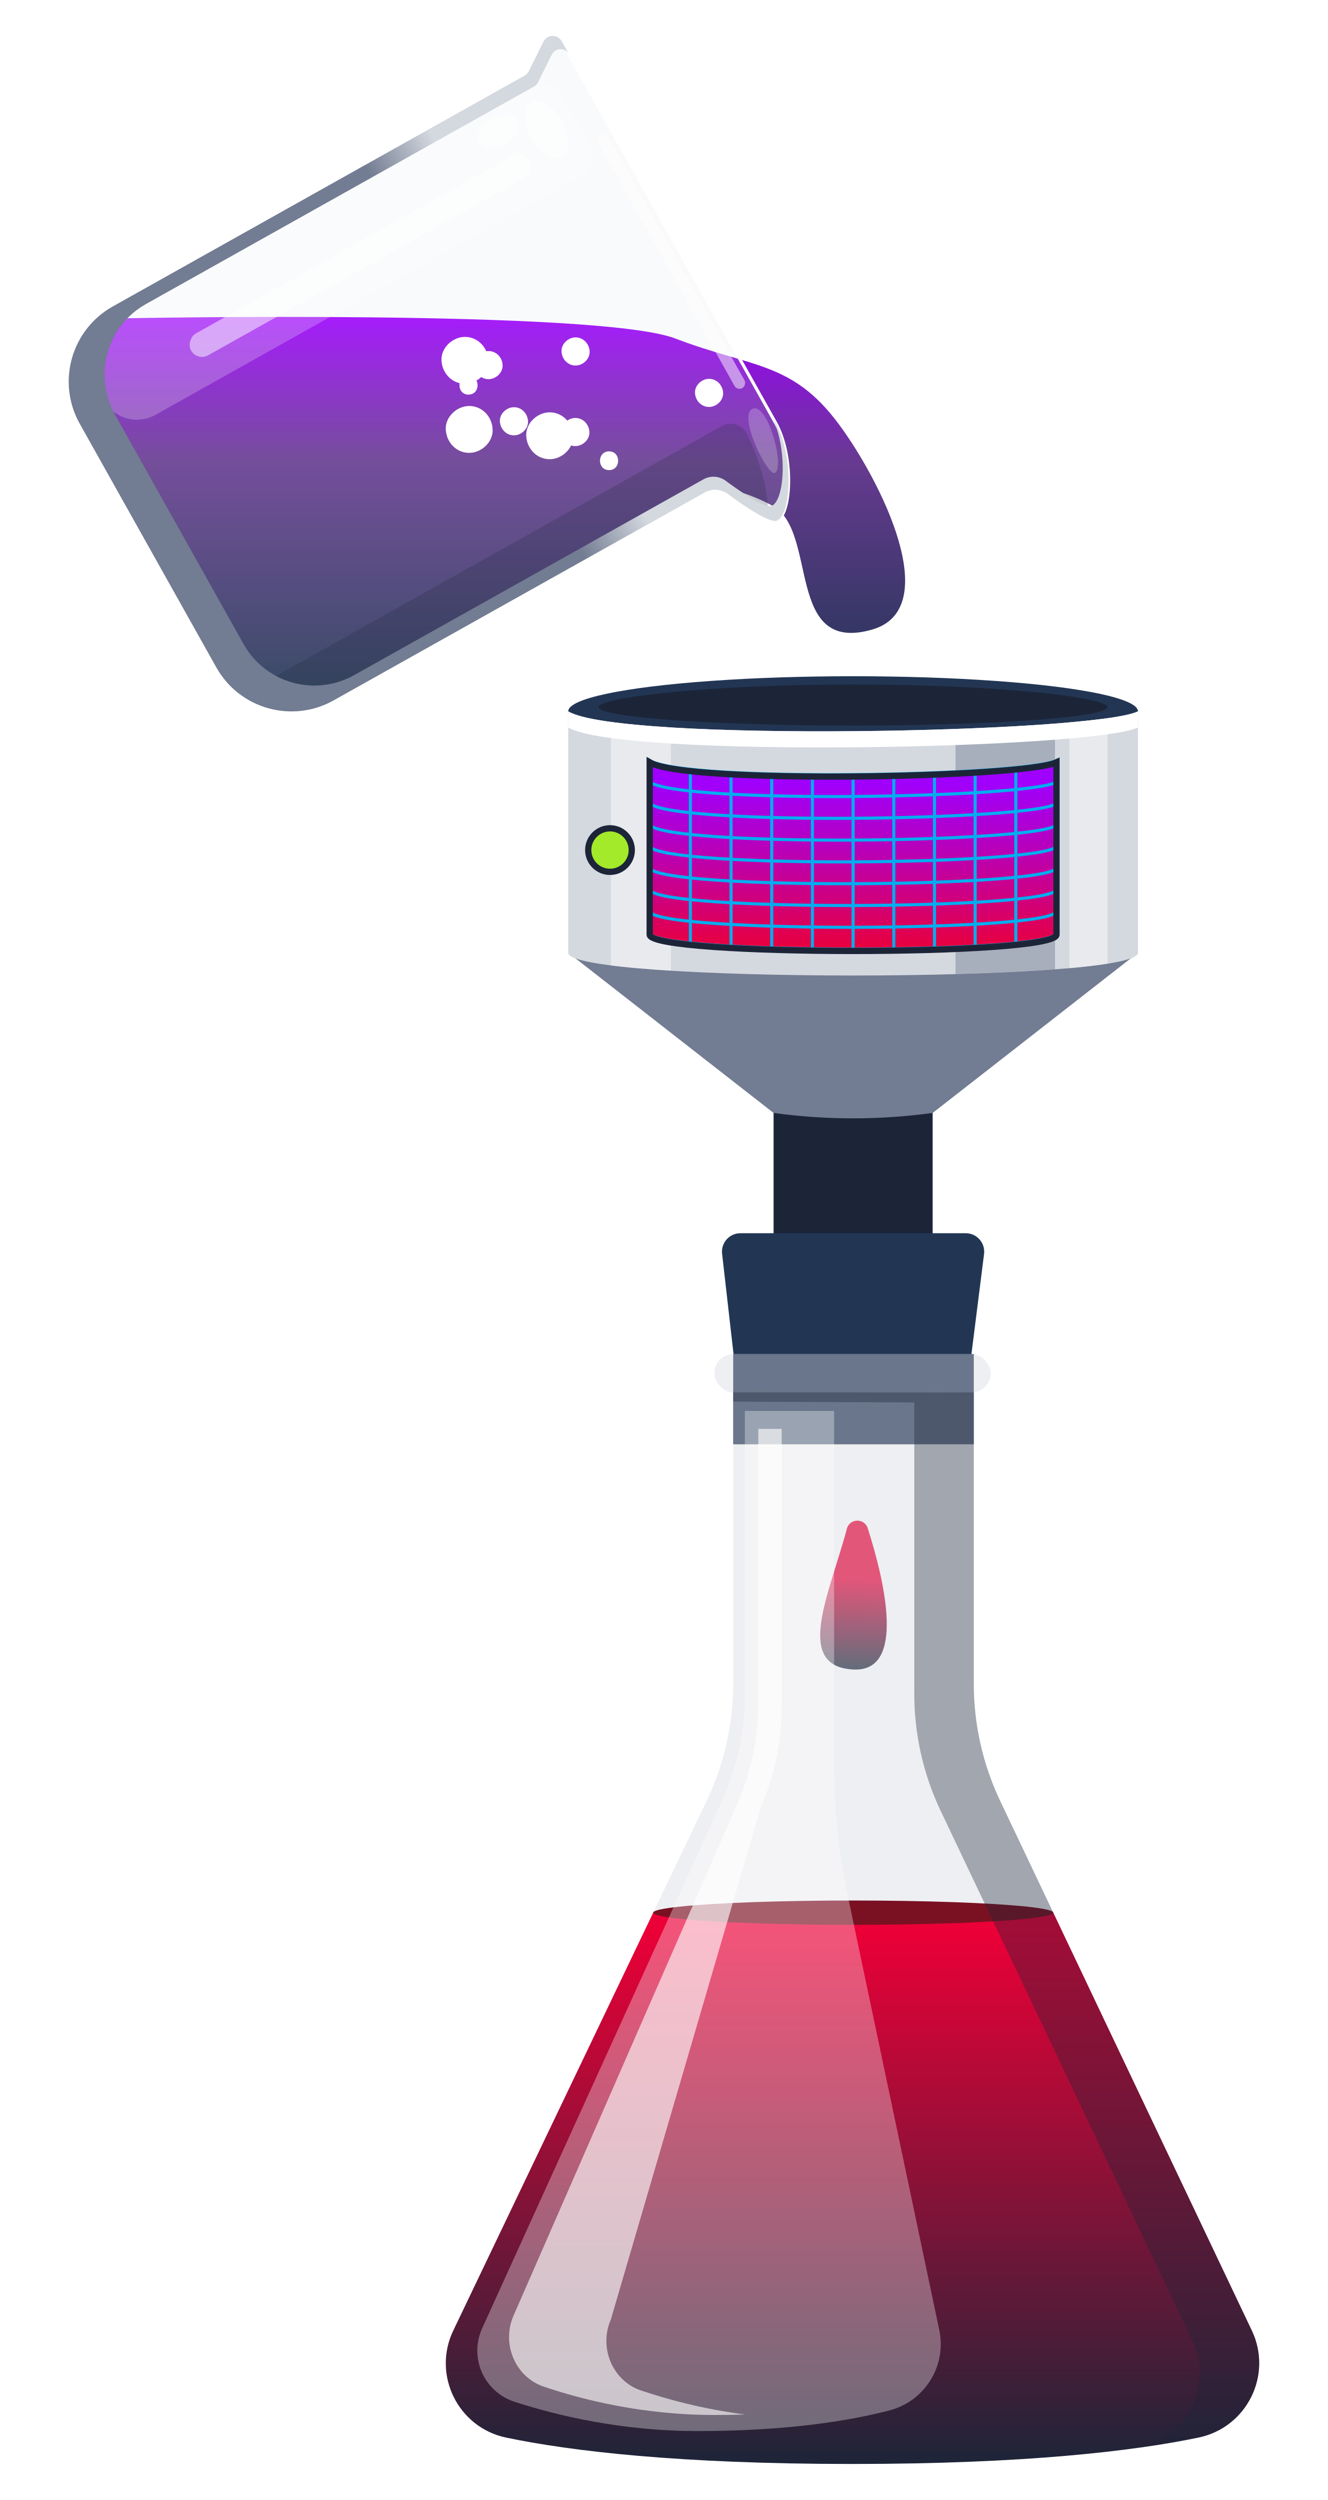 <?xml version="1.0" encoding="UTF-8"?>
<svg id="Layer_1" data-name="Layer 1" xmlns="http://www.w3.org/2000/svg" width="425" height="800" xmlns:xlink="http://www.w3.org/1999/xlink" viewBox="0 0 425 800">
  <defs>
    <linearGradient id="linear-gradient" x1="273.72" y1="505.44" x2="272.72" y2="533.55" gradientUnits="userSpaceOnUse">
      <stop offset="0" stop-color="#eb0037"/>
      <stop offset="1" stop-color="#1c2538"/>
    </linearGradient>
    <linearGradient id="linear-gradient-2" x1="272.82" y1="617.66" x2="272.82" y2="789.16" xlink:href="#linear-gradient"/>
    <linearGradient id="linear-gradient-3" x1="157.94" y1="222.49" x2="157.94" y2="101.41" gradientUnits="userSpaceOnUse">
      <stop offset="0" stop-color="#223654"/>
      <stop offset=".62" stop-color="#673a91"/>
      <stop offset="1" stop-color="#9f00ff"/>
    </linearGradient>
    <linearGradient id="linear-gradient-4" x1="-3345.69" y1="-1750.72" x2="-3345.69" y2="-1946.9" gradientTransform="translate(-3114.34 -1881.8) rotate(-119.27) scale(1 -1)" gradientUnits="userSpaceOnUse">
      <stop offset=".62" stop-color="#727c92"/>
      <stop offset=".74" stop-color="#d4d8df"/>
    </linearGradient>
    <clipPath id="clippath">
      <path d="M364.19,227.64c-14.46,6.93-165.72,9.97-182.35,0v77.23c0,9.74,182.35,9.74,182.35,0v-77.23Z" style="fill: none; stroke-width: 0px;"/>
    </clipPath>
    <linearGradient id="linear-gradient-5" x1="273.02" y1="244.9" x2="273.02" y2="304.9" gradientUnits="userSpaceOnUse">
      <stop offset=".07" stop-color="#9f00ff"/>
      <stop offset=".18" stop-color="#a500ed"/>
      <stop offset=".42" stop-color="#b600bf"/>
      <stop offset=".74" stop-color="#d20077"/>
      <stop offset="1" stop-color="#eb0037"/>
    </linearGradient>
    <filter id="outer-glow-1" filterUnits="userSpaceOnUse">
      <feOffset dx="0" dy="0"/>
      <feGaussianBlur result="blur" stdDeviation="4"/>
      <feFlood flood-color="#a3ea2a" flood-opacity="1"/>
      <feComposite in2="blur" operator="in"/>
      <feComposite in="SourceGraphic"/>
    </filter>
  </defs>
  <rect x="247.57" y="332.64" width="50.9" height="72.96" style="fill: #1c2538; stroke-width: 0px;"/>
  <path d="M277.71,489.05c-1.06-3.32-5.8-3.2-6.69.16-5.41,20.56-17.25,44.21,2.23,45.05,16.64.72,9.94-28,4.45-45.22Z" style="fill: url(#linear-gradient); stroke-width: 0px;"/>
  <rect x="234.65" y="433.31" width="76.99" height="28.88" style="fill: #223654; stroke-width: 0px;"/>
  <path d="M400.65,745.86l-63.57-133.79h-128.04l-63.95,133.66c-6.86,14.24,1.48,31.13,16.96,34.34,20.71,4.3,55.06,8.42,110.66,8.42s90.21-4.15,110.89-8.47c15.39-3.21,23.76-19.94,17.05-34.16Z" style="fill: url(#linear-gradient-2); stroke-width: 0px;"/>
  <path d="M40.8,101.84s150.72-2.91,175.3,6.48c24.58,9.39,37.4,7.33,52.27,27.32,13.59,18.27,34,59.22,10.67,65.85-27.96,7.94-16.99-31.72-31.9-39.69-14.91-7.97-23.84-5.7-23.84-5.7l-116.31,66.39h-18.66l-22.5-21.71L26.2,115.34l14.6-13.5Z" style="fill: url(#linear-gradient-3); stroke-width: 0px;"/>
  <rect x="228.61" y="433.31" width="88.43" height="12.29" rx="6.15" ry="6.15" style="fill: #d4d8df; opacity: .4; stroke-width: 0px;"/>
  <path d="M320.09,576.31c-5.56-11.7-8.45-24.5-8.45-37.46v-93.25l-76.99-.36v93.49c0,13.04-2.92,25.91-8.55,37.67l-17.07,35.67h128.04l-16.99-35.76Z" style="fill: #d4d8df; opacity: .4; stroke-width: 0px;"/>
  <ellipse cx="273.06" cy="612.07" rx="64.02" ry="3.89" style="fill: #7a1123; stroke-width: 0px;"/>
  <path d="M238.38,451.49v91.2c0,11.49-2.46,22.84-7.21,33.3l-76.87,169.1c-4.25,9.35.58,20.31,10.34,23.49,13.7,4.45,34.35,9.38,58.62,9.38,28.58,0,48.46-3.25,61.4-6.61,11.33-2.95,18.35-14.28,15.93-25.74l-29.56-140.29c-2.72-12.91-4.09-26.08-4.09-39.27v-114.54h-28.56Z" style="fill: #fff; opacity: .33; stroke-width: 0px;"/>
  <path d="M400.65,745.86l-63.57-133.79-16.99-35.76c-5.56-11.7-8.45-24.5-8.45-37.46v-93.25l-76.99-.36v3.29l57.95.27v93.25c0,12.96,2.89,25.76,8.45,37.46l15.47,32.56,65.09,136.99c6.71,14.22-1.66,30.95-17.05,34.16-.32.07-.64.13-.96.2,7.77-1.07,14.39-2.22,19.99-3.39,15.39-3.21,23.76-19.94,17.05-34.16Z" style="fill: #1c2538; opacity: .36; stroke-width: 0px;"/>
  <path d="M242.68,457.24v87.72c0,11.13-2.29,22.12-6.72,32.25l-71.6,163.78c-3.96,9.05.54,19.67,9.64,22.75,12.76,4.31,32,9.08,54.6,9.08,3.43,0,6.72-.05,9.89-.15-13.39-1.73-24.82-4.82-33.35-7.7-9.1-3.07-13.59-13.69-9.64-22.75l47.94-163.78c4.43-10.13,6.72-21.12,6.72-32.25v-88.95h-7.48Z" style="fill: #fff; opacity: .62; stroke-width: 0px;"/>
  <path d="M248.82,166.52c4.46-2.5,5.24-20.75-.65-31.27L179.75,13.18c-1.29-2.3-4.63-2.22-5.81.14l-4.72,9.47c-.29.59-.76,1.08-1.33,1.4L36.09,98.06c-13.27,7.44-18,24.23-10.56,37.5l43.72,78c7.44,13.27,24.23,18,37.5,10.56l118.71-66.53c2.39-1.34,5.34-1.15,7.53.47,4.97,3.68,13.64,9.68,15.83,8.46Z" style="fill: #d4d8df; opacity: .13; stroke-width: 0px;"/>
  <path d="M179.44,29.91l9.68,17.27c1.76,3.14.64,7.11-2.5,8.87L49.76,132.75c-5.87,3.29-13.3,1.2-16.59-4.67l-9.14-16.31c.42-1.04.9-2.05,1.44-3.03L170.57,27.41c3.14-1.76,7.11-.64,8.87,2.5Z" style="fill: #fff; opacity: .22; stroke-width: 0px;"/>
  <path d="M248.82,166.52c4.46-2.5,5.24-20.75-.65-31.27L179.75,13.18c-1.29-2.3-4.63-2.22-5.81.14l-4.72,9.47c-.29.59-.76,1.08-1.33,1.4L36.09,98.06c-13.27,7.44-18,24.23-10.56,37.5l43.72,78c7.44,13.27,24.23,18,37.5,10.56l118.71-66.53c2.39-1.34,5.34-1.15,7.53.47,4.97,3.68,13.64,9.68,15.83,8.46Z" style="fill: none; stroke: #fff; stroke-miterlimit: 10;"/>
  <path d="M239.15,139.03c6.58,13.84,6.51,22.82,6.51,22.82l-3.61,2.34c-3.09-1.81-6.54-4.26-9.06-6.13-2.2-1.63-5.15-1.81-7.53-.47l-118.71,66.53c-2.49,1.39-5.1,2.36-7.74,2.92l-10.67-10.74,142.55-79.9c3-1.68,6.79-.47,8.26,2.63Z" style="fill: #1c2538; opacity: .22; stroke-width: 0px;"/>
  <path d="M179.75,13.18l2.32,4.14c-1.22-2.17-4.36-2.09-5.47.13l-4.45,8.92c-.28.56-.72,1.02-1.26,1.32L46.72,97.29c-12.5,7.01-16.96,22.82-9.95,35.33l41.19,73.5c7.01,12.5,22.82,16.96,35.33,9.95l111.84-62.68c2.25-1.26,5.03-1.09,7.1.45,4.68,3.47,12.86,9.12,14.91,7.97,4.2-2.35,4.94-19.55-.62-29.46l1.63,2.92c5.9,10.52,5.11,28.77.65,31.27-2.18,1.22-10.86-4.78-15.83-8.46-2.2-1.63-5.15-1.81-7.53-.47l-118.71,66.53c-13.27,7.44-30.06,2.71-37.5-10.56l-43.72-78c-7.44-13.27-2.71-30.06,10.56-37.5L167.89,24.19c.58-.32,1.04-.81,1.33-1.4l4.72-9.47c1.18-2.36,4.52-2.44,5.81-.14Z" style="fill: url(#linear-gradient-4); stroke-width: 0px;"/>
  <path d="M247.97,151.35c-2.25,1.22-12.16-18.74-7.01-20.6,4.8-1.74,10.33,18.79,7.01,20.6Z" style="fill: #fff; opacity: .22; stroke-width: 0px;"/>
  <rect x="111.31" y="19.68" width="8.02" height="124.21" rx="4.01" ry="4.01" transform="translate(100.36 222.38) rotate(-119.27)" style="fill: #fff; opacity: .49; stroke-width: 0px;"/>
  <ellipse cx="159.54" cy="42.11" rx="7.07" ry="4.63" transform="translate(-.22 83.38) rotate(-29.27)" style="fill: #fff; opacity: .49; stroke-width: 0px;"/>
  <ellipse cx="174.9" cy="41.5" rx="5.59" ry="10.03" transform="translate(2.04 90.81) rotate(-29.27)" style="fill: #fff; opacity: .49; stroke-width: 0px;"/>
  <rect x="168.52" y="81.9" width="92.75" height="3.67" rx="1.84" ry="1.84" transform="translate(246.91 312.14) rotate(-119.27)" style="fill: #fff; opacity: .49; stroke-width: 0px;"/>
  <path d="M184.2,116.97c2.35,0,4.61-2.07,4.5-4.5s-1.98-4.5-4.5-4.5c-2.35,0-4.61,2.07-4.5,4.5s1.98,4.5,4.5,4.5h0Z" style="fill: #fff; stroke-width: 0px;"/>
  <path d="M194.92,150.44c3.86,0,3.87-6,0-6s-3.87,6,0,6h0Z" style="fill: #fff; stroke-width: 0px;"/>
  <path d="M184.13,142.75c2.35,0,4.61-2.07,4.5-4.5s-1.98-4.5-4.5-4.5c-2.35,0-4.61,2.07-4.5,4.5s1.98,4.5,4.5,4.5h0Z" style="fill: #fff; stroke-width: 0px;"/>
  <path d="M175.91,146.95c3.92,0,7.68-3.45,7.5-7.5s-3.3-7.5-7.5-7.5c-3.92,0-7.68,3.45-7.5,7.5s3.3,7.5,7.5,7.5h0Z" style="fill: #fff; stroke-width: 0px;"/>
  <path d="M164.48,139.31c2.35,0,4.61-2.07,4.5-4.5s-1.98-4.5-4.5-4.5c-2.35,0-4.61,2.07-4.5,4.5s1.98,4.5,4.5,4.5h0Z" style="fill: #fff; stroke-width: 0px;"/>
  <path d="M150.16,144.92c3.92,0,7.68-3.45,7.5-7.5s-3.3-7.5-7.5-7.5c-3.92,0-7.68,3.45-7.5,7.5s3.3,7.5,7.5,7.5h0Z" style="fill: #fff; stroke-width: 0px;"/>
  <path d="M156.35,121.34c2.35,0,4.61-2.07,4.5-4.5s-1.98-4.5-4.5-4.5c-2.35,0-4.61,2.07-4.5,4.5s1.98,4.5,4.5,4.5h0Z" style="fill: #fff; stroke-width: 0px;"/>
  <path d="M149.94,126.28c3.86,0,3.87-6,0-6s-3.87,6,0,6h0Z" style="fill: #fff; stroke-width: 0px;"/>
  <path d="M148.79,122.81c3.92,0,7.68-3.45,7.5-7.5s-3.3-7.5-7.5-7.5c-3.92,0-7.68,3.45-7.5,7.5s3.3,7.5,7.5,7.5h0Z" style="fill: #fff; stroke-width: 0px;"/>
  <path d="M226.92,130.23c2.35,0,4.61-2.07,4.5-4.5s-1.98-4.5-4.5-4.5c-2.35,0-4.61,2.07-4.5,4.5s1.98,4.5,4.5,4.5h0Z" style="fill: #fff; stroke-width: 0px;"/>
  <path d="M234.75,433.31l-3.66-32.1c-.4-3.5,2.34-6.57,5.86-6.57h72.12c3.55,0,6.3,3.12,5.86,6.64l-4.04,32.03h-76.14Z" style="fill: #223654; stroke-width: 0px;"/>
  <ellipse cx="273.02" cy="227.64" rx="91.17" ry="11.24" style="fill: #223654; stroke-width: 0px;"/>
  <path d="M298.47,356.15c-16.97,2.31-33.93,2.31-50.9,0l-65.72-51.28h182.35l-65.72,51.28Z" style="fill: #727c92; stroke-width: 0px;"/>
  <path d="M364.19,227.64c-14.46,6.93-165.72,9.97-182.35,0v77.23c0,9.74,182.35,9.74,182.35,0v-77.23Z" style="fill: #d4d8df; stroke-width: 0px;"/>
  <g style="opacity: .46;">
    <g style="clip-path: url(#clippath);">
      <rect x="195.52" y="212.42" width="19.2" height="161.28" style="fill: #fff; stroke-width: 0px;"/>
      <rect x="342.26" y="186.49" width="12.19" height="161.28" style="fill: #fff; stroke-width: 0px;"/>
      <rect x="305.79" y="186.49" width="31.84" height="161.28" style="fill: #727c92; stroke-width: 0px;"/>
    </g>
  </g>
  <path d="M181.85,227.64v5.16c16.63,9.97,167.88,6.93,182.35,0v-5.16c-14.46,6.93-165.72,9.97-182.35,0Z" style="fill: #fff; stroke-width: 0px;"/>
  <path d="M338.11,243.96c-10.33,4.95-118.32,7.12-130.19,0v55.14c0,6.95,130.19,6.95,130.19,0v-55.14Z" style="fill: url(#linear-gradient-5); stroke-width: 0px;"/>
  <g>
    <path d="M207.92,291.62c1.48,6.97,128.9,6.7,130.19,0" style="fill: none; stroke: #02adef; stroke-miterlimit: 10;"/>
    <path d="M207.92,284.73c2.97,6.99,127.6,6.45,130.19,0" style="fill: none; stroke: #02adef; stroke-miterlimit: 10;"/>
    <path d="M207.92,277.84c4.45,7.01,126.31,6.2,130.19,0" style="fill: none; stroke: #02adef; stroke-miterlimit: 10;"/>
    <path d="M207.92,270.94c5.94,7.03,125.02,5.95,130.19,0" style="fill: none; stroke: #02adef; stroke-miterlimit: 10;"/>
    <path d="M207.92,264.05c7.42,7.06,123.73,5.7,130.19,0" style="fill: none; stroke: #02adef; stroke-miterlimit: 10;"/>
    <path d="M207.92,257.16c8.9,7.08,122.44,5.45,130.19,0" style="fill: none; stroke: #02adef; stroke-miterlimit: 10;"/>
    <path d="M207.92,250.27c10.39,7.1,121.15,5.2,130.19,0" style="fill: none; stroke: #02adef; stroke-miterlimit: 10;"/>
  </g>
  <g>
    <line x1="325.09" y1="246.1" x2="325.09" y2="302.18" style="fill: none; stroke: #02adef; stroke-miterlimit: 10;"/>
    <line x1="312.07" y1="247.04" x2="312.07" y2="302.65" style="fill: none; stroke: #02adef; stroke-miterlimit: 10;"/>
    <line x1="299.06" y1="247.4" x2="299.06" y2="303.64" style="fill: none; stroke: #02adef; stroke-miterlimit: 10;"/>
    <line x1="286.04" y1="247.95" x2="286.04" y2="303.73" style="fill: none; stroke: #02adef; stroke-miterlimit: 10;"/>
    <line x1="273.02" y1="247.95" x2="273.02" y2="303.73" style="fill: none; stroke: #02adef; stroke-miterlimit: 10;"/>
    <line x1="260" y1="247.95" x2="260" y2="303.73" style="fill: none; stroke: #02adef; stroke-miterlimit: 10;"/>
    <line x1="246.98" y1="247.4" x2="246.98" y2="303.64" style="fill: none; stroke: #02adef; stroke-miterlimit: 10;"/>
    <line x1="233.96" y1="247.04" x2="233.96" y2="302.65" style="fill: none; stroke: #02adef; stroke-miterlimit: 10;"/>
    <line x1="220.94" y1="246.1" x2="220.94" y2="302.18" style="fill: none; stroke: #02adef; stroke-miterlimit: 10;"/>
    <path d="M338.11,243.37c-10.33,4.95-118.32,7.12-130.19,0v55.14c0,6.95,130.19,6.95,130.19,0v-55.14Z" style="fill: none; stroke: #02adef; stroke-miterlimit: 10;"/>
  </g>
  <path d="M338.11,243.96c-10.33,4.95-118.32,7.12-130.19,0v55.14c0,6.95,130.19,6.95,130.19,0v-55.14Z" style="fill: none; stroke: #1c2538; stroke-miterlimit: 10; stroke-width: 2px;"/>
  <circle cx="195.22" cy="272.03" r="6.97" style="fill: #a3ea2a; filter: url(#outer-glow-1); stroke: #1c2538; stroke-miterlimit: 10; stroke-width: 2px;"/>
  <path d="M354.45,226.29c0,3.26-36.46,5.9-81.44,5.9s-81.44-2.64-81.44-5.9,36.46-7.27,81.44-7.27,81.44,4.01,81.44,7.27Z" style="fill: #1c2538; stroke-width: 0px;"/>
</svg>